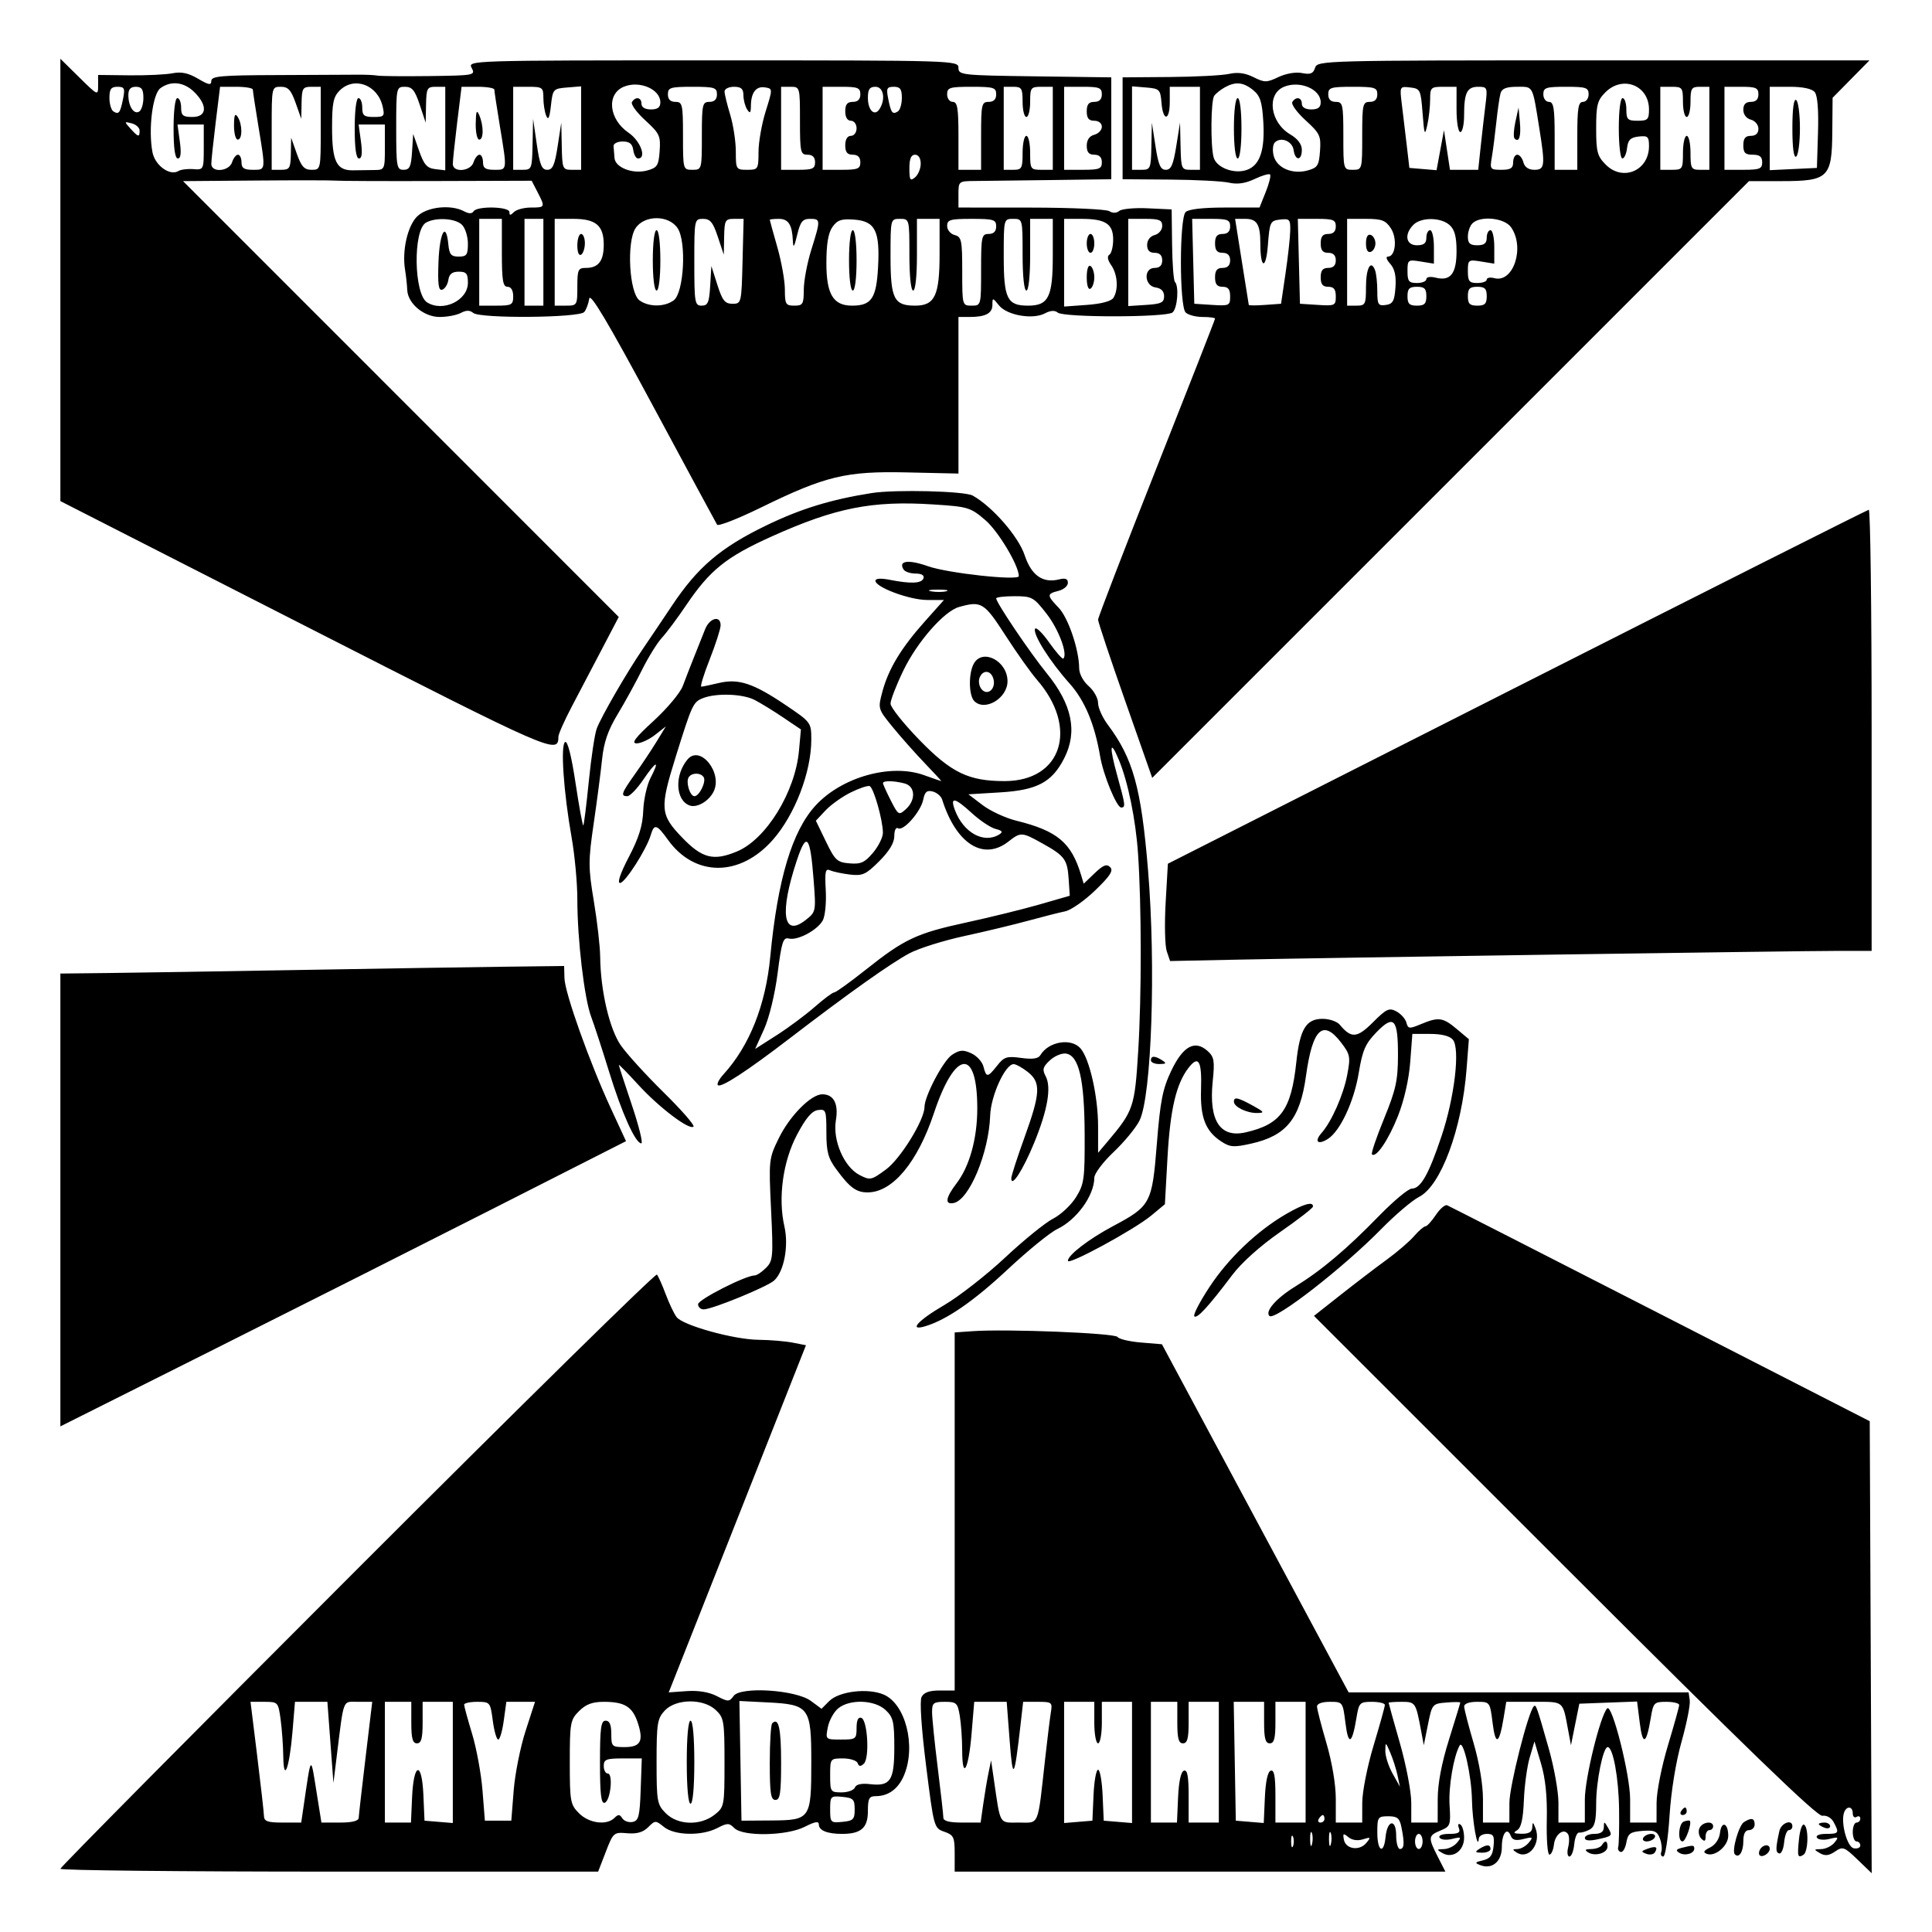<svg xmlns="http://www.w3.org/2000/svg" width="512" height="512" viewBox="0 0 512 512" version="1.1">
	<path d="M 16 74.186 L 16 132.797 81.126 166.003 C 146.844 199.511, 147.928 199.985, 147.985 195.225 C 147.993 194.524, 149.593 190.924, 151.540 187.225 C 153.486 183.526, 157.081 176.675, 159.527 172 L 163.974 163.500 106.240 105.750 L 48.506 48 68.003 47.842 C 78.726 47.756, 88.175 47.767, 89 47.868 C 89.825 47.969, 101.839 48.017, 115.698 47.975 L 140.896 47.898 142.448 50.900 C 144.527 54.920, 144.493 55, 140.700 55 C 138.885 55, 136.860 55.540, 136.200 56.200 C 135.267 57.133, 135 57.133, 135 56.200 C 135 54.723, 126.400 54.544, 125.498 56.003 C 125.084 56.673, 124.257 56.673, 123.005 56.003 C 119.459 54.105, 113.105 54.804, 110.535 57.374 C 107.986 59.924, 106.518 66.426, 107.346 71.500 C 107.615 73.150, 107.873 75.533, 107.918 76.795 C 108.048 80.425, 112.316 84, 116.520 84 C 118.506 84, 121.031 83.519, 122.130 82.931 C 123.549 82.171, 124.502 82.172, 125.419 82.932 C 127.261 84.462, 153.560 84.240, 154.836 82.684 C 155.371 82.033, 155.964 80.442, 156.154 79.149 C 156.404 77.449, 161.061 85.282, 173 107.486 C 182.075 124.364, 189.741 138.566, 190.034 139.047 C 190.328 139.527, 195.503 137.508, 201.534 134.559 C 218.792 126.121, 224.145 124.830, 240.365 125.194 L 254.003 125.500 254.002 104.750 L 254 84 256.918 84 C 261.191 84, 263 83.043, 263 80.782 C 263 78.842, 263.055 78.847, 264.760 80.952 C 266.885 83.577, 273.725 84.753, 276.920 83.043 C 278.379 82.262, 279.530 82.193, 280.314 82.841 C 281.931 84.177, 309.123 84.143, 310.737 82.803 C 312.038 81.724, 312.495 75.828, 311.365 74.698 C 311.016 74.349, 310.678 69.887, 310.615 64.782 L 310.500 55.500 304.163 55.200 C 300.677 55.035, 297.287 55.347, 296.629 55.893 C 295.882 56.513, 294.882 56.537, 293.966 55.958 C 293.160 55.448, 283.837 55.024, 273.250 55.015 L 254 55 254 51.500 C 254 48.054, 254.066 47.999, 258.250 47.965 C 260.587 47.946, 269.700 47.834, 278.500 47.715 L 294.500 47.500 294.500 34 L 294.500 20.500 274.250 20.229 C 254.828 19.970, 254 19.878, 254 17.979 C 254 16.027, 253.107 16, 188.965 16 C 124.240 16, 123.935 16.010, 125 18 C 126.041 19.946, 125.738 20.004, 113.785 20.158 C 107.028 20.244, 100.825 20.187, 100 20.031 C 99.175 19.874, 96.700 19.769, 94.500 19.797 C 92.300 19.826, 82.737 19.871, 73.250 19.898 C 58.646 19.941, 56 20.177, 56 21.440 C 56 22.653, 55.339 22.543, 52.480 20.856 C 49.932 19.352, 48.068 18.955, 45.730 19.418 C 43.954 19.769, 38.788 20.013, 34.250 19.960 L 26 19.864 26 22.644 C 26 25.399, 25.954 25.379, 21 20.500 L 16 15.575 16 74.186 M 348.511 17.964 C 348.022 19.507, 347.283 19.807, 345.060 19.362 C 343.400 19.030, 340.819 19.467, 338.812 20.419 C 335.673 21.909, 335.128 21.911, 332.187 20.443 C 329.986 19.345, 327.968 19.075, 325.741 19.580 C 323.959 19.985, 316.875 20.357, 310 20.408 L 297.500 20.500 297.500 34 L 297.500 47.500 310 47.592 C 316.875 47.643, 323.941 48.012, 325.703 48.411 C 327.916 48.914, 330.014 48.613, 332.489 47.438 C 334.459 46.503, 336.299 45.966, 336.578 46.244 C 336.856 46.523, 336.341 48.607, 335.433 50.875 L 333.783 55 324.591 55 C 318.776 55, 314.959 55.441, 314.200 56.200 C 312.541 57.859, 312.541 81.141, 314.200 82.800 C 314.860 83.460, 316.885 84, 318.700 84 C 320.515 84, 322 84.195, 322 84.433 C 322 84.671, 315.025 102.476, 306.500 124 C 297.975 145.524, 291 163.623, 291 164.221 C 291 164.818, 294.229 174.495, 298.176 185.725 L 305.351 206.144 384.428 127.072 L 463.505 48 472.142 48 C 484.517 48, 485.475 47.076, 485.578 35.048 L 485.656 25.918 490.540 20.959 L 495.425 16 422.280 16 C 350.462 16, 349.123 16.036, 348.511 17.964 M 42.515 23.366 C 40.437 24.885, 39.266 34.271, 40.399 40.313 C 41.061 43.840, 45.028 46.719, 47.296 45.317 C 47.927 44.927, 49.693 44.704, 51.221 44.820 C 53.975 45.030, 54 44.978, 54 39.016 L 54 33 50.519 33 L 47.038 33 47.655 37.500 C 48.074 40.554, 47.907 42, 47.136 42 C 46.383 42, 46 39.305, 46 34 C 46 29.333, 46.417 26, 47 26 C 47.550 26, 48 27.125, 48 28.500 C 48 30.611, 48.467 31, 51 31 C 54.831 31, 55.082 27.991, 51.545 24.455 C 48.811 21.720, 45.338 21.301, 42.515 23.366 M 90 24 C 88.341 25.659, 88 27.333, 88 33.809 C 88 42.791, 89.187 45.212, 93.555 45.136 C 95.175 45.107, 97.737 45.072, 99.250 45.058 C 101.942 45.032, 102 44.906, 102 39.016 L 102 33 98.519 33 L 95.038 33 95.655 37.500 C 96.074 40.554, 95.907 42, 95.136 42 C 94.383 42, 94 39.305, 94 34 C 94 29.333, 94.417 26, 95 26 C 95.550 26, 96 27.125, 96 28.500 C 96 30.615, 96.465 31, 99.019 31 C 101.797 31, 101.988 30.781, 101.414 28.250 C 100.101 22.469, 93.856 20.144, 90 24 M 165.338 22.977 C 160.645 24.916, 161.328 31.605, 166.585 35.184 C 169.762 37.347, 171.458 42, 169.070 42 C 168.558 42, 167.995 40.987, 167.820 39.750 C 167.585 38.102, 166.831 37.500, 165 37.500 C 163.613 37.500, 162.545 38.057, 162.600 38.750 C 162.655 39.438, 162.767 40.845, 162.850 41.879 C 163.053 44.426, 167.720 46.208, 171.500 45.182 C 174.174 44.455, 174.534 43.895, 174.816 40.015 C 175.106 36.018, 174.794 35.355, 170.982 31.871 C 168.700 29.785, 167.122 27.611, 167.476 27.039 C 168.430 25.495, 170 25.782, 170 27.500 C 170 28.433, 170.944 29, 172.500 29 C 174.279 29, 175 28.459, 175 27.122 C 175 23.639, 169.473 21.268, 165.338 22.977 M 324.500 23.195 C 323.400 23.819, 322.169 24.818, 321.765 25.415 C 320.890 26.708, 320.779 38.575, 321.614 41.687 C 322.364 44.483, 327.188 46.259, 330.555 44.979 C 333.938 43.693, 335.247 39.707, 334.781 32.116 C 334.462 26.937, 333.953 25.381, 332.083 23.866 C 329.462 21.744, 327.383 21.560, 324.500 23.195 M 340.280 22.999 C 335.581 24.935, 336.570 32.452, 341.940 35.624 C 343.933 36.801, 345 38.228, 345 39.716 C 345 42.661, 343.239 42.697, 342.820 39.760 C 342.481 37.388, 339.434 36.166, 337.838 37.762 C 337.316 38.284, 337.178 39.862, 337.532 41.270 C 338.340 44.493, 342.445 46.283, 346.500 45.182 C 349.174 44.455, 349.534 43.895, 349.816 40.015 C 350.106 36.018, 349.794 35.355, 345.982 31.871 C 343.700 29.785, 342.122 27.611, 342.476 27.039 C 343.430 25.495, 345 25.782, 345 27.500 C 345 28.433, 345.944 29, 347.500 29 C 349.279 29, 350 28.459, 350 27.122 C 350 23.617, 344.471 21.271, 340.280 22.999 M 425.455 24.455 C 423.310 26.599, 423 27.805, 423 34 C 423 40.279, 423.294 41.385, 425.566 43.657 C 430.090 48.181, 437 45.211, 437 38.742 C 437 36.196, 436.686 35.903, 434.250 36.184 C 432.090 36.432, 431.432 37.090, 431.184 39.250 C 431.010 40.763, 430.447 42, 429.934 42 C 429.420 42, 429 38.400, 429 34 C 429 29.333, 429.417 26, 430 26 C 430.550 26, 431 27.350, 431 29 C 431 31.667, 431.333 32, 434 32 C 436.667 32, 437 31.667, 437 29 C 437 22.614, 430.036 19.873, 425.455 24.455 M 29 25.941 C 29 27.559, 29.480 29.179, 30.067 29.541 C 31.491 30.421, 31.864 29.928, 32.615 26.177 C 33.169 23.405, 32.979 23, 31.125 23 C 29.440 23, 29 23.609, 29 25.941 M 34.015 25.250 C 34.036 28.225, 35.500 30.427, 36.888 29.569 C 37.500 29.191, 38 27.559, 38 25.941 C 38 23.667, 37.547 23, 36 23 C 34.588 23, 34.005 23.662, 34.015 25.250 M 57.160 32.442 C 56.522 37.634, 56 42.584, 56 43.442 C 56 45.829, 60.722 45.450, 61.500 43 C 61.849 41.900, 62.554 41, 63.067 41 C 63.580 41, 64 41.900, 64 43 C 64 44.556, 64.667 45, 67 45 C 70.479 45, 70.433 45.350, 68.486 33.500 C 67.673 28.550, 67.006 24.163, 67.004 23.750 C 67.002 23.337, 65.047 23, 62.660 23 L 58.321 23 57.160 32.442 M 72 34 L 72 45 74.500 45 C 76.762 45, 77.008 44.596, 77.079 40.750 L 77.158 36.500 78.662 40.750 C 79.870 44.163, 80.643 45, 82.583 45 C 84.992 45, 85 44.966, 85 34 L 85 23 82.500 23 C 80.238 23, 79.992 23.404, 79.921 27.250 L 79.842 31.500 78.338 27.250 C 77.130 23.837, 76.357 23, 74.417 23 C 72.008 23, 72 23.034, 72 34 M 105 34 C 105 44.230, 105.136 45, 106.945 45 C 108.556 45, 108.943 44.184, 109.195 40.250 L 109.500 35.500 111.077 40 C 112.353 43.641, 113.165 44.560, 115.327 44.816 L 118 45.133 118 34.066 L 118 23 115.500 23 C 113.198 23, 112.992 23.375, 112.904 27.750 L 112.809 32.500 111.229 27.750 C 109.948 23.899, 109.209 23, 107.324 23 C 105.033 23, 105 23.155, 105 34 M 121.160 32.442 C 120.522 37.634, 120 42.584, 120 43.442 C 120 45.829, 124.722 45.450, 125.500 43 C 125.849 41.900, 126.554 41, 127.067 41 C 127.580 41, 128 41.900, 128 43 C 128 44.556, 128.667 45, 131 45 C 134.479 45, 134.433 45.350, 132.486 33.500 C 131.673 28.550, 131.006 24.163, 131.004 23.750 C 131.002 23.337, 129.047 23, 126.660 23 L 122.321 23 121.160 32.442 M 136 34 L 136 45 138.500 45 C 140.906 45, 141.005 44.747, 141.136 38.250 L 141.272 31.500 142.253 38.250 C 143.047 43.713, 143.576 45, 145.030 45 C 146.463 45, 147.019 43.740, 147.785 38.750 L 148.745 32.500 148.873 38.750 C 148.994 44.716, 149.114 45, 151.500 45 L 154 45 154 33.940 L 154 22.879 150.250 23.190 C 146.605 23.491, 146.486 23.626, 146 28 C 145.638 31.261, 145.293 31.995, 144.750 30.668 C 144.338 29.661, 144 27.523, 144 25.918 C 144 23.180, 143.753 23, 140 23 L 136 23 136 34 M 177 25 C 177 26.333, 177.667 27, 179 27 C 180.852 27, 181 27.667, 181 36 C 181 44.933, 181.019 45, 183.500 45 C 185.981 45, 186 44.933, 186 36 C 186 27.667, 186.148 27, 188 27 C 189.333 27, 190 26.333, 190 25 C 190 23.205, 189.333 23, 183.500 23 C 177.667 23, 177 23.205, 177 25 M 192.011 24.250 C 192.017 24.938, 192.692 27.709, 193.511 30.409 C 194.330 33.109, 195 37.496, 195 40.159 C 195 44.871, 195.080 45, 198 45 C 200.910 45, 201 44.858, 201.015 40.250 C 201.023 37.638, 201.877 32.800, 202.912 29.500 C 204.788 23.521, 204.787 23.499, 202.760 23.163 C 200.382 22.768, 199.043 24.491, 199 28 C 198.976 29.983, 198.769 30.190, 198 29 C 197.467 28.175, 197.024 26.488, 197.015 25.250 C 197.004 23.521, 196.421 23, 194.500 23 C 193.125 23, 192.005 23.563, 192.011 24.250 M 207 34 L 207 45 211.500 45 C 215.333 45, 216 44.704, 216 43 C 216 41.667, 215.333 41, 214 41 C 212.148 41, 212 40.333, 212 32 C 212 23.067, 211.981 23, 209.500 23 L 207 23 207 34 M 218 34 L 218 45 223 45 C 227.333 45, 228 44.733, 228 43 C 228 41.667, 227.333 41, 226 41 C 224.533 41, 224 40.333, 224 38.500 C 224 36.944, 224.567 36, 225.500 36 C 226.333 36, 227 35.111, 227 34 C 227 32.889, 226.333 32, 225.500 32 C 224.567 32, 224 31.056, 224 29.500 C 224 27.667, 224.533 27, 226 27 C 227.333 27, 228 26.333, 228 25 C 228 23.267, 227.333 23, 223 23 L 218 23 218 34 M 230 25.941 C 230 29.266, 231.781 30.955, 233.096 28.878 C 234.753 26.263, 234.145 23, 232 23 C 230.453 23, 230 23.667, 230 25.941 M 235.385 26.177 C 236.136 29.928, 236.509 30.421, 237.933 29.541 C 238.520 29.179, 239 27.559, 239 25.941 C 239 23.609, 238.560 23, 236.875 23 C 235.021 23, 234.831 23.405, 235.385 26.177 M 251 25 C 251 26.111, 251.667 27, 252.500 27 C 253.722 27, 254 28.667, 254 36 L 254 45 257 45 L 260 45 260 36 C 260 27.667, 260.148 27, 262 27 C 263.333 27, 264 26.333, 264 25 C 264 23.205, 263.333 23, 257.500 23 C 251.667 23, 251 23.205, 251 25 M 266 34 L 266 45 268.500 45 C 270.796 45, 271 44.633, 271 40.500 C 271 38.025, 271.450 36, 272 36 C 272.550 36, 273 38.025, 273 40.500 C 273 44.833, 273.111 45, 276 45 L 279 45 279 34 L 279 23 276 23 C 273.167 23, 273 23.222, 273 27 C 273 29.200, 272.550 31, 272 31 C 271.450 31, 271 29.200, 271 27 C 271 23.400, 270.750 23, 268.500 23 L 266 23 266 34 M 282 34 L 282 45 287 45 C 291.333 45, 292 44.733, 292 43 C 292 41.667, 291.333 41, 290 41 C 288.559 41, 288 40.333, 288 38.617 C 288 37.074, 288.706 36.049, 290 35.710 C 291.100 35.423, 292 34.470, 292 33.594 C 292 32.667, 291.163 32, 290 32 C 288.533 32, 288 31.333, 288 29.500 C 288 27.667, 288.533 27, 290 27 C 291.333 27, 292 26.333, 292 25 C 292 23.267, 291.333 23, 287 23 L 282 23 282 34 M 300 33.940 L 300 45 302.500 45 C 304.886 45, 305.006 44.716, 305.127 38.750 L 305.255 32.500 306.215 38.750 C 306.976 43.706, 307.542 45, 308.948 45 C 310.349 45, 310.930 43.691, 311.721 38.750 L 312.722 32.500 312.861 38.750 C 312.994 44.713, 313.115 45, 315.500 45 L 318 45 318 34 L 318 23 314 23 L 310 23 310 27 C 310 32.061, 308.225 32.264, 307.810 27.250 C 307.517 23.704, 307.296 23.483, 303.750 23.190 L 300 22.879 300 33.940 M 352 25 C 352 26.333, 352.667 27, 354 27 C 355.852 27, 356 27.667, 356 36 C 356 44.933, 356.019 45, 358.500 45 C 360.981 45, 361 44.933, 361 36 C 361 27.667, 361.148 27, 363 27 C 364.333 27, 365 26.333, 365 25 C 365 23.205, 364.333 23, 358.500 23 C 352.667 23, 352 23.205, 352 25 M 371.506 27.679 C 371.833 30.331, 372.415 35.200, 372.800 38.500 L 373.500 44.500 377.101 44.801 L 380.702 45.103 381.684 39.801 L 382.667 34.500 383.462 39.750 L 384.258 45 388 45 L 391.742 45 392.409 38.750 C 392.776 35.313, 393.343 30.363, 393.667 27.750 C 394.235 23.183, 394.161 23, 391.736 23 C 388.773 23, 388 24.569, 388 30.582 C 388 33.012, 387.550 35, 387 35 C 386.444 35, 386 32.333, 386 29 L 386 23 382.500 23 C 379.191 23, 379 23.185, 379 26.375 C 379 28.231, 378.663 31.269, 378.250 33.125 C 377.583 36.125, 377.444 35.778, 377 30 C 376.521 23.768, 376.385 23.487, 373.706 23.179 C 370.921 22.860, 370.914 22.873, 371.506 27.679 M 397.649 24.750 C 397.382 25.712, 396.878 29.200, 396.529 32.500 C 396.180 35.800, 395.643 39.962, 395.336 41.750 C 394.805 44.840, 394.931 45, 397.889 45 C 400.333 45, 401 44.571, 401 43 C 401 41.900, 401.492 41, 402.094 41 C 402.695 41, 403.423 41.900, 403.710 43 C 404.049 44.294, 405.074 45, 406.617 45 C 409.397 45, 409.525 43.950, 407.948 34.082 C 406.081 22.397, 406.402 23, 402.048 23 C 399.173 23, 398.006 23.464, 397.649 24.750 M 409 25 C 409 26.111, 409.667 27, 410.500 27 C 411.722 27, 412 28.667, 412 36 L 412 45 415 45 L 418 45 418 36 C 418 28.667, 418.278 27, 419.500 27 C 420.333 27, 421 26.111, 421 25 C 421 23.222, 420.333 23, 415 23 C 409.667 23, 409 23.222, 409 25 M 440 34 L 440 45 443 45 C 445.889 45, 446 44.833, 446 40.500 C 446 38.025, 446.450 36, 447 36 C 447.550 36, 448 38.025, 448 40.500 C 448 44.633, 448.204 45, 450.500 45 L 453 45 453 34 L 453 23 450.500 23 C 448.250 23, 448 23.400, 448 27 C 448 29.200, 447.550 31, 447 31 C 446.450 31, 446 29.200, 446 27 C 446 23.222, 445.833 23, 443 23 L 440 23 440 34 M 457 34 L 457 45 462 45 C 466.333 45, 467 44.733, 467 43 C 467 41.533, 466.333 41, 464.500 41 C 462.500 41, 462 40.500, 462 38.500 C 462 36.667, 462.533 36, 464 36 C 465.292 36, 466 35.333, 466 34.117 C 466 33.074, 465.107 32, 464 31.710 C 462.803 31.397, 462 30.346, 462 29.094 C 462 27.667, 462.637 27, 464 27 C 465.333 27, 466 26.333, 466 25 C 466 23.296, 465.333 23, 461.500 23 L 457 23 457 34 M 469 34.048 L 469 45.095 475.250 44.798 L 481.500 44.500 481.789 35.149 C 481.975 29.114, 481.666 25.302, 480.916 24.399 C 480.185 23.518, 477.766 23, 474.378 23 L 469 23 469 34.048 M 327 34 C 327 38.667, 327.417 42, 328 42 C 328.583 42, 329 38.667, 329 34 C 329 29.333, 328.583 26, 328 26 C 327.417 26, 327 29.333, 327 34 M 475 34 C 475 39.157, 475.365 41.893, 476 41.500 C 476.550 41.160, 477 37.785, 477 34 C 477 30.215, 476.550 26.840, 476 26.500 C 475.365 26.107, 475 28.843, 475 34 M 126.070 32.750 C 126.032 35.087, 126.450 37, 127 37 C 128.198 37, 128.198 33.289, 127 30.500 C 126.334 28.951, 126.125 29.458, 126.070 32.750 M 401.596 32.297 C 401.136 34.385, 401.039 36.372, 401.380 36.713 C 402.572 37.905, 403.130 36.170, 402.783 32.350 L 402.433 28.500 401.596 32.297 M 62.015 33.250 C 62.007 35.313, 62.450 37, 63 37 C 64.274 37, 64.274 32.971, 63 31 C 62.279 29.884, 62.027 30.461, 62.015 33.250 M 34.563 34.070 C 36.641 36.366, 37 36.447, 37 34.617 C 37 33.856, 36.059 32.987, 34.908 32.686 C 32.900 32.161, 32.887 32.217, 34.563 34.070 M 241 44.622 C 241 47.729, 241.214 48.068, 242.500 47 C 243.325 46.315, 244 44.685, 244 43.378 C 244 41.931, 243.413 41, 242.500 41 C 241.443 41, 241 42.069, 241 44.622 M 112.867 59.015 C 109.425 61.025, 109.672 77.908, 113.176 80.130 C 117.381 82.796, 124 79.624, 124 74.943 C 124 72.493, 123.593 72, 121.570 72 C 119.840 72, 119.047 72.626, 118.820 74.172 C 118.644 75.366, 117.918 76.535, 117.206 76.770 C 116.205 77.099, 115.979 75.418, 116.206 69.348 C 116.499 61.534, 118.212 58.513, 118.813 64.750 C 119.073 67.442, 119.545 68, 121.563 68 C 123.672 68, 124 67.538, 124 64.571 C 124 62.686, 123.293 60.436, 122.429 59.571 C 120.693 57.836, 115.412 57.528, 112.867 59.015 M 127 69.500 L 127 81 131.500 81 C 135.633 81, 136 80.796, 136 78.500 C 136 76.944, 135.433 76, 134.500 76 C 133.278 76, 133 74.333, 133 67 L 133 58 130 58 L 127 58 127 69.500 M 139 69.500 L 139 81 141.500 81 L 144 81 144 69.500 L 144 58 141.500 58 L 139 58 139 69.500 M 147 69.500 L 147 81 150 81 C 152.933 81, 153 80.889, 153 76 C 153 71.449, 153.207 71, 155.300 71 C 158.583 71, 160 69.152, 160 64.871 C 160 59.758, 157.935 58, 151.929 58 L 147 58 147 69.500 M 168.413 60.492 C 166.016 64.151, 166.758 77.618, 169.466 79.598 C 171.920 81.393, 176.080 81.393, 178.534 79.598 C 181.242 77.618, 181.984 64.151, 179.587 60.492 C 177.252 56.928, 170.748 56.928, 168.413 60.492 M 184 69.500 C 184 80.230, 184.130 81, 185.948 81 C 187.591 81, 187.944 80.180, 188.206 75.750 L 188.516 70.500 190.113 75.500 C 191.443 79.664, 192.110 80.500, 194.105 80.500 C 196.473 80.500, 196.503 80.373, 196.783 69.250 L 197.066 58 194.533 58 C 192.191 58, 191.993 58.359, 191.904 62.750 L 191.809 67.500 190.229 62.750 C 188.948 58.899, 188.209 58, 186.324 58 C 184.027 58, 184 58.132, 184 69.500 M 204 58.253 C 204 58.392, 204.900 61.654, 206 65.500 C 207.100 69.346, 208 74.408, 208 76.747 C 208 80.617, 208.225 81, 210.500 81 C 212.772 81, 213.001 80.613, 213.013 76.750 C 213.020 74.412, 213.920 69.647, 215.013 66.161 C 217.509 58.200, 217.499 58, 214.642 58 C 212.695 58, 212.106 58.741, 211.262 62.250 C 210.473 65.533, 210.213 65.893, 210.120 63.832 C 209.927 59.537, 208.945 58, 206.393 58 C 205.077 58, 204 58.114, 204 58.253 M 220.594 60.170 C 219.490 61.746, 219 64.682, 219 69.723 C 219 77.989, 220.818 81, 225.809 81 C 230.932 81, 232.238 79.086, 232.689 70.911 C 233.228 61.160, 231.950 58.610, 226.320 58.197 C 222.956 57.950, 221.891 58.317, 220.594 60.170 M 236 67.929 C 236 79.193, 236.900 81, 242.515 81 C 247.743 81, 249 78.341, 249 67.277 L 249 58 246 58 L 243 58 243 67.500 C 243 73.167, 242.596 77, 242 77 C 241.404 77, 241 73.167, 241 67.500 C 241 58.033, 240.991 58, 238.500 58 C 236.001 58, 236 58.005, 236 67.929 M 251 59.883 C 251 60.926, 251.893 62, 253 62.290 C 254.815 62.764, 255 63.654, 255 71.906 C 255 80.940, 255.017 81, 257.500 81 C 259.991 81, 260 80.967, 260 71.500 C 260 62.667, 260.140 62, 262 62 C 263.333 62, 264 61.333, 264 60 C 264 58.205, 263.333 58, 257.500 58 C 251.801 58, 251 58.232, 251 59.883 M 266 67.929 C 266 79.153, 266.907 81, 272.416 81 C 277.889 81, 279 78.751, 279 67.671 L 279 58 276 58 L 273 58 273 67.500 C 273 73.167, 272.596 77, 272 77 C 271.404 77, 271 73.167, 271 67.500 C 271 58.033, 270.991 58, 268.500 58 C 266.001 58, 266 58.005, 266 67.929 M 282 69.620 L 282 81.240 288.079 80.801 C 291.861 80.527, 294.501 79.820, 295.064 78.930 C 296.444 76.751, 296.174 72.693, 294.489 70.288 C 293.533 68.923, 293.350 67.902, 293.989 67.507 C 294.545 67.163, 295 65.349, 295 63.476 C 295 59.324, 292.961 58, 286.566 58 L 282 58 282 69.620 M 299 69.555 L 299 81.110 303.750 80.805 C 307.732 80.549, 308.500 80.177, 308.500 78.500 C 308.500 77.187, 307.727 76.390, 306.250 76.180 C 303.219 75.750, 302.990 71, 306 71 C 307.333 71, 308 70.333, 308 69 C 308 67.667, 307.333 67, 306 67 C 304.637 67, 304 66.333, 304 64.906 C 304 63.654, 304.803 62.603, 306 62.290 C 307.107 62, 308 60.926, 308 59.883 C 308 58.318, 307.240 58, 303.500 58 L 299 58 299 69.555 M 316.217 69.250 L 316.500 80.500 321.250 80.805 C 325.757 81.094, 326 80.979, 326 78.555 C 326 76.667, 325.478 76, 324 76 C 322.533 76, 322 75.333, 322 73.500 C 322 71.667, 322.533 71, 324 71 C 325.333 71, 326 70.333, 326 69 C 326 67.667, 325.333 67, 324 67 C 322.533 67, 322 66.333, 322 64.500 C 322 62.667, 322.533 62, 324 62 C 325.333 62, 326 61.333, 326 60 C 326 58.265, 325.333 58, 320.967 58 L 315.934 58 316.217 69.250 M 329.098 69.250 C 330.080 75.438, 330.909 80.638, 330.941 80.807 C 330.974 80.977, 332.911 80.977, 335.247 80.807 L 339.493 80.500 340.671 72.500 C 341.319 68.100, 341.884 63.008, 341.925 61.184 C 341.994 58.141, 341.773 57.893, 339.250 58.184 C 336.625 58.486, 336.477 58.795, 336 65 C 335.490 71.627, 334 71.255, 334 64.500 C 334 59.484, 333.098 58, 330.050 58 L 327.314 58 329.098 69.250 M 344.217 69.250 L 344.500 80.500 349.250 80.805 C 353.757 81.094, 354 80.979, 354 78.555 C 354 76.667, 353.478 76, 352 76 C 350.533 76, 350 75.333, 350 73.500 C 350 71.667, 350.533 71, 352 71 C 353.333 71, 354 70.333, 354 69 C 354 67.667, 353.333 67, 352 67 C 350.533 67, 350 66.333, 350 64.500 C 350 62.667, 350.533 62, 352 62 C 353.333 62, 354 61.333, 354 60 C 354 58.265, 353.333 58, 348.967 58 L 343.934 58 344.217 69.250 M 357 69.500 L 357 81 359.500 81 C 361.829 81, 362 80.663, 362 76.059 C 362 71.071, 363.280 68.681, 364.395 71.588 C 364.728 72.454, 365 74.958, 365 77.151 C 365 80.715, 365.239 81.105, 367.250 80.820 C 369.130 80.552, 369.551 79.785, 369.812 76.148 C 370.031 73.098, 369.611 71.228, 368.408 69.898 C 367.434 68.822, 367.182 68, 367.826 68 C 369.843 68, 370.334 63.158, 368.587 60.493 C 367.208 58.388, 366.178 58, 361.977 58 L 357 58 357 69.500 M 374.571 59.571 C 372.063 62.080, 372.562 65, 375.500 65 C 377.333 65, 378 64.467, 378 63 C 378 61.900, 378.450 61, 379 61 C 379.550 61, 380 62.997, 380 65.437 L 380 69.874 376.500 69.306 C 373.124 68.758, 373 68.850, 373 71.869 C 373 74.542, 373.366 75, 375.500 75 C 376.875 75, 378 74.541, 378 73.981 C 378 73.392, 379.060 73.228, 380.513 73.593 C 384.401 74.568, 386 72.511, 386 66.533 C 386 62.743, 385.498 60.856, 384.171 59.655 C 381.858 57.561, 376.627 57.516, 374.571 59.571 M 390.200 59.200 C 389.540 59.860, 389 61.435, 389 62.700 C 389 64.487, 389.558 65, 391.500 65 C 393.333 65, 394 64.467, 394 63 C 394 61.900, 394.450 61, 395 61 C 395.550 61, 396 62.997, 396 65.437 L 396 69.874 392.500 69.306 C 389.124 68.758, 389 68.850, 389 71.869 C 389 74.542, 389.366 75, 391.500 75 C 392.875 75, 394 74.592, 394 74.094 C 394 73.595, 394.915 73.426, 396.033 73.719 C 401.080 75.039, 404.179 65.555, 400.443 60.223 C 398.694 57.725, 392.312 57.088, 390.200 59.200 M 173 69 C 173 73.667, 173.417 77, 174 77 C 174.583 77, 175 73.667, 175 69 C 175 64.333, 174.583 61, 174 61 C 173.417 61, 173 64.333, 173 69 M 225 69 C 225 73.667, 225.417 77, 226 77 C 226.583 77, 227 73.667, 227 69 C 227 64.333, 226.583 61, 226 61 C 225.417 61, 225 64.333, 225 69 M 153 65.059 C 153 66.844, 153.417 67.861, 154 67.500 C 154.550 67.160, 155 65.784, 155 64.441 C 155 63.098, 154.550 62, 154 62 C 153.450 62, 153 63.377, 153 65.059 M 288 64.500 C 288 65.875, 288.450 67, 289 67 C 289.550 67, 290 65.875, 290 64.500 C 290 63.125, 289.550 62, 289 62 C 288.450 62, 288 63.125, 288 64.500 M 362 64.500 C 362 66.189, 362.458 67.014, 363.250 66.750 C 363.938 66.521, 364.500 65.508, 364.500 64.500 C 364.500 63.492, 363.938 62.479, 363.250 62.250 C 362.458 61.986, 362 62.811, 362 64.500 M 288 73.500 C 288 75.657, 288.404 76.869, 289 76.500 C 289.550 76.160, 290 74.810, 290 73.500 C 290 72.190, 289.550 70.840, 289 70.500 C 288.404 70.131, 288 71.343, 288 73.500 M 373 78.500 C 373 80.500, 373.500 81, 375.500 81 C 377.500 81, 378 80.500, 378 78.500 C 378 76.500, 377.500 76, 375.500 76 C 373.500 76, 373 76.500, 373 78.500 M 389 78.500 C 389 80.500, 389.500 81, 391.500 81 C 393.500 81, 394 80.500, 394 78.500 C 394 76.500, 393.500 76, 391.500 76 C 389.500 76, 389 76.500, 389 78.500 M 231 130.666 C 220.201 132.367, 212.147 134.844, 203.017 139.271 C 190.947 145.125, 184.901 150.272, 178.081 160.500 C 175.514 164.350, 172.030 169.525, 170.338 172 C 166.149 178.130, 159.323 189.929, 158.143 193.082 C 157.612 194.502, 156.665 200.787, 156.039 207.048 C 155.413 213.309, 154.759 218.574, 154.585 218.748 C 154.412 218.922, 153.485 213.878, 152.527 207.539 C 151.428 200.266, 150.406 196.249, 149.756 196.651 C 148.500 197.427, 149.356 209.924, 151.493 222 C 152.320 226.675, 152.998 234.005, 152.999 238.289 C 153.001 248.952, 154.841 264.583, 156.669 269.465 C 157.500 271.684, 159.634 278.225, 161.410 284 C 164.783 294.966, 168.396 303, 169.954 303 C 170.457 303, 169.322 298.412, 167.434 292.804 C 165.545 287.195, 164 282.434, 164 282.223 C 164 282.012, 166.318 284.376, 169.152 287.476 C 174.655 293.497, 182.725 299.608, 183.781 298.553 C 184.133 298.201, 180.578 294.130, 175.881 289.507 C 171.184 284.883, 166.070 279.266, 164.517 277.024 C 161.507 272.681, 159.148 262.544, 159.053 253.544 C 159.024 250.818, 158.269 244.198, 157.375 238.832 C 155.885 229.891, 155.881 228.178, 157.329 218.289 C 158.198 212.355, 159.196 204.703, 159.548 201.285 C 160.019 196.710, 161.110 193.543, 163.681 189.285 C 165.603 186.103, 168.515 180.800, 170.152 177.500 C 171.790 174.200, 174.163 170.375, 175.425 169 C 176.687 167.625, 179.539 163.800, 181.762 160.500 C 188.113 151.075, 192.411 147.611, 204.519 142.161 C 221.391 134.567, 231.091 132.641, 247.245 133.676 C 256.572 134.273, 257.169 134.452, 261.139 137.851 C 264.559 140.778, 270 149.882, 270 152.676 C 270 153.957, 251.165 151.909, 245.943 150.060 C 240.744 148.221, 238.004 148.580, 239.446 150.913 C 239.816 151.511, 241.254 152, 242.642 152 C 244.225 152, 245.006 152.466, 244.736 153.250 C 244.257 154.638, 241.402 154.764, 235.750 153.649 C 233.426 153.191, 232 153.289, 232 153.908 C 232 155.635, 241.058 159, 245.707 159 L 250.160 159 245.031 164.750 C 238.793 171.744, 235.451 177.285, 233.842 183.300 C 232.636 187.812, 232.653 187.870, 236.564 192.665 C 238.729 195.318, 242.555 199.629, 245.066 202.245 C 247.578 204.860, 249.547 207, 249.442 207 C 249.337 207, 247.282 206.290, 244.876 205.422 C 236.127 202.268, 223.108 205.904, 216.158 213.444 C 209.924 220.207, 206.077 233.028, 204.133 253.512 C 202.912 266.389, 198.631 277.148, 191.706 284.746 C 190.580 285.981, 189.918 287.251, 190.235 287.568 C 191.044 288.377, 197.833 283.954, 209.393 275.088 C 224.785 263.282, 236.083 255.257, 241 252.638 C 243.475 251.320, 250 249.267, 255.500 248.076 C 261 246.885, 268.650 245.048, 272.500 243.994 C 276.350 242.940, 280.752 241.823, 282.281 241.512 C 283.811 241.201, 287.386 238.706, 290.227 235.969 C 294.216 232.123, 295.121 230.721, 294.202 229.802 C 293.284 228.884, 292.352 229.247, 290.104 231.401 L 287.194 234.188 286.486 231.844 C 283.895 223.270, 280.189 220.171, 269.324 217.491 C 266.477 216.789, 262.458 214.929, 260.392 213.357 L 256.636 210.500 265.080 209.988 C 274.872 209.393, 278.781 207.309, 282.023 200.956 C 285.615 193.914, 284.131 186.694, 277.392 178.420 C 272.966 172.986, 264 159.700, 264 158.575 C 264 158.259, 266.190 158, 268.866 158 C 273.469 158, 273.928 158.251, 277.347 162.640 C 280.549 166.750, 283.011 173.322, 281.802 174.531 C 281.561 174.772, 279.859 172.839, 278.020 170.235 C 276.181 167.631, 274.497 166.029, 274.279 166.677 C 273.757 168.223, 278.266 175.336, 283.425 181.104 C 287.477 185.634, 290.085 191.852, 291.561 200.500 C 292.402 205.430, 295.933 214, 297.123 214 C 298.336 214, 298.262 213.403, 296.069 205.493 C 293.928 197.773, 294.145 195.708, 296.502 201.352 C 298.916 207.129, 300.982 217.224, 301.591 226.221 C 302.527 240.052, 302.549 263.709, 301.638 278.500 C 300.720 293.419, 300.398 294.373, 293.541 302.500 L 291.010 305.500 291.005 298.460 C 290.999 290.507, 288.710 280.442, 286.300 277.779 C 283.786 275.001, 277.833 276.037, 275.714 279.622 C 275.159 280.560, 273.659 280.778, 270.626 280.362 C 266.820 279.841, 266.087 280.074, 264.268 282.386 C 261.748 285.590, 261.372 285.619, 260.632 282.671 C 260.311 281.391, 258.857 279.800, 257.401 279.137 C 255.216 278.141, 254.324 278.213, 252.285 279.549 C 249.965 281.069, 245 290.488, 245 293.369 C 245 296.771, 238.642 307.091, 234.809 309.909 C 230.902 312.783, 230.602 312.846, 227.776 311.384 C 223.687 309.270, 220.625 302.182, 221.517 296.898 C 222.259 292.507, 220.949 290, 217.912 290 C 214.940 290, 209.292 295.704, 206.388 301.639 C 203.748 307.036, 203.709 307.395, 204.341 320.577 C 204.943 333.137, 204.855 334.145, 202.993 336.007 C 201.897 337.103, 200.554 338, 200.009 338 C 197.591 338, 185 344.404, 185 345.634 C 185 346.385, 185.663 347, 186.474 347 C 188.712 347, 203.274 341.039, 205.147 339.356 C 207.772 336.998, 209.062 330.203, 207.873 325 C 206.146 317.444, 207.478 307.778, 211.220 300.702 C 213.552 296.293, 215.151 294.408, 216.750 294.180 C 218.877 293.878, 219 294.202, 219 300.086 C 219 305.249, 219.452 306.925, 221.649 309.906 C 225.226 314.758, 226.918 316.001, 229.941 315.996 C 236.527 315.987, 243.153 308.054, 247.514 294.957 C 253.117 278.134, 259.016 277.547, 258.989 293.815 C 258.976 301.757, 256.947 309.070, 253.502 313.587 C 250.583 317.414, 250.302 319.281, 252.715 318.816 C 256.843 318.021, 262.055 305.540, 262.407 295.605 C 262.594 290.354, 266.397 282.023, 268.615 282.008 C 269.228 282.003, 270.916 282.933, 272.365 284.073 C 275.895 286.849, 275.754 289.677, 271.500 301.430 C 269.575 306.748, 268 311.623, 268 312.264 C 268 314.864, 271.064 310.139, 274.008 303 C 277.626 294.226, 278.684 288.146, 277.106 285.198 C 276.170 283.448, 276.357 282.746, 278.221 281.009 C 279.453 279.861, 281.370 279.052, 282.480 279.211 C 285.916 279.703, 287.381 285.990, 287.444 300.500 C 287.496 312.461, 287.312 313.802, 285.149 317.281 C 283.856 319.361, 281.122 321.918, 279.072 322.963 C 277.023 324.009, 271.292 328.657, 266.337 333.292 C 261.382 337.927, 254.105 343.603, 250.164 345.904 C 243.190 349.977, 240.650 352.845, 245.250 351.454 C 250.907 349.743, 258.065 344.805, 267.016 336.437 C 272.358 331.443, 278.276 326.622, 280.167 325.725 C 285.326 323.277, 290 316.809, 290 312.118 C 290 311.028, 292.295 307.968, 295.100 305.318 C 297.906 302.668, 300.995 298.925, 301.965 297 C 305.186 290.608, 306.363 256.115, 304.235 230.500 C 302.427 208.737, 300.288 201.023, 293.578 192.056 C 292.160 190.161, 291 187.571, 291 186.299 C 291 185.027, 289.875 183.009, 288.500 181.813 C 287.057 180.558, 285.995 178.553, 285.988 177.070 C 285.965 172.168, 283.095 163.708, 280.554 161.056 C 277.389 157.753, 277.384 157.371, 280.500 156.589 C 281.875 156.244, 283 155.287, 283 154.462 C 283 153.398, 282.334 153.129, 280.711 153.536 C 276.357 154.629, 273.332 152.517, 271.545 147.134 C 269.897 142.174, 262.957 134.212, 257.772 131.332 C 255.620 130.138, 237.257 129.681, 231 130.666 M 402 182.041 L 309.500 228.895 308.909 239.198 C 308.584 244.864, 308.716 250.667, 309.203 252.094 L 310.087 254.687 327.293 254.329 C 352.359 253.807, 476.983 251.989, 487.250 251.995 L 496 252 496 193.500 C 496 161.325, 495.663 135.042, 495.250 135.093 C 494.837 135.144, 452.875 156.271, 402 182.041 M 246.762 156.707 C 248.006 156.946, 249.806 156.937, 250.762 156.687 C 251.718 156.437, 250.700 156.241, 248.500 156.252 C 246.300 156.263, 245.518 156.468, 246.762 156.707 M 254.142 160.861 C 250.215 161.964, 243.094 170.076, 239.444 177.605 C 237.550 181.513, 236 185.502, 236 186.470 C 236 187.438, 239.461 191.786, 243.691 196.133 C 252.116 204.791, 256.699 207, 266.231 207 C 281.415 207, 285.913 192.901, 274.799 180.144 C 273.191 178.298, 269.438 173.011, 266.460 168.394 C 260.815 159.643, 260.081 159.194, 254.142 160.861 M 186.867 166.750 C 186.268 168.262, 184.968 171.525, 183.977 174 C 182.987 176.475, 181.625 179.979, 180.952 181.786 C 180.278 183.594, 176.799 187.756, 173.219 191.036 C 168.329 195.517, 167.210 197, 168.721 197 C 169.826 197, 172.021 195.988, 173.598 194.750 L 176.465 192.500 174.022 196.500 C 172.679 198.700, 170.100 202.579, 168.290 205.119 C 164.672 210.199, 164.394 211.001, 166.250 210.998 C 166.938 210.997, 168.850 209.011, 170.500 206.584 C 173.957 201.500, 174.948 201.278, 172.405 206.157 C 171.447 207.996, 170.575 211.903, 170.466 214.841 C 170.322 218.770, 169.316 222.007, 166.660 227.091 C 164.400 231.418, 163.523 234, 164.314 234 C 165.643 234, 171.342 225.094, 172.473 221.250 C 173.360 218.234, 174.053 218.432, 177 222.541 C 184.113 232.461, 196.124 232.456, 204.839 222.531 C 210.659 215.902, 215 204.584, 215 196.038 C 215 191.478, 214.944 191.402, 208.250 186.879 C 199.644 181.065, 195.720 179.766, 190.500 181.004 C 188.300 181.525, 186.210 181.963, 185.855 181.976 C 185.501 181.989, 186.498 178.738, 188.071 174.750 C 189.644 170.762, 190.947 166.713, 190.966 165.750 C 191.020 162.991, 188.072 163.710, 186.867 166.750 M 258.035 175.934 C 256.630 178.559, 256.727 184.327, 258.200 185.800 C 261.019 188.619, 267 185.039, 267 180.534 C 267 175.128, 260.305 171.693, 258.035 175.934 M 259.590 179.627 C 259.246 180.521, 259.483 181.877, 260.115 182.639 C 261.678 184.522, 263.966 182.587, 263.280 179.963 C 262.658 177.584, 260.451 177.383, 259.590 179.627 M 186.242 185.034 C 183.689 186.060, 183.401 186.682, 179.090 200.500 C 174.792 214.276, 174.922 215.888, 180.816 222.003 C 186.099 227.484, 189.102 228.238, 195.312 225.643 C 203.060 222.406, 210.745 209.905, 211.741 198.921 L 212.250 193.310 207.573 190.154 C 205.001 188.418, 201.592 186.323, 199.998 185.499 C 196.812 183.851, 189.777 183.614, 186.242 185.034 M 182.180 201.283 C 178.724 205.447, 179.010 212.022, 182.708 213.441 C 184.602 214.168, 187.685 212.458, 189.038 209.928 C 191.702 204.951, 185.561 197.210, 182.180 201.283 M 182.494 206.009 C 181.702 207.292, 182.844 211, 184.032 211 C 185.319 211, 187.206 207.142, 186.487 205.979 C 185.698 204.703, 183.290 204.721, 182.494 206.009 M 234 207.540 C 234 207.837, 234.931 209.904, 236.068 212.133 C 238.066 216.050, 238.201 216.128, 240.068 214.438 C 242.751 212.010, 242.582 208.389, 239.750 207.630 C 236.931 206.875, 234 206.829, 234 207.540 M 225.415 210.024 C 223.169 211.136, 220.179 213.273, 218.772 214.773 L 216.213 217.500 218.872 223 C 221.292 228.006, 221.854 228.527, 225.132 228.802 C 228.131 229.054, 229.174 228.581, 231.367 225.976 C 232.815 224.255, 233.991 221.869, 233.981 220.673 C 233.950 217.240, 231.502 208.667, 230.452 208.318 C 229.928 208.144, 227.662 208.912, 225.415 210.024 M 244.670 211.899 C 244.032 215.089, 239.398 220.364, 237.996 219.497 C 237.430 219.147, 237 220.037, 237 221.559 C 237 223.347, 235.676 225.559, 233.012 228.224 C 229.484 231.752, 228.588 232.161, 225.262 231.768 C 223.193 231.524, 220.825 231.020, 220 230.649 C 218.741 230.082, 218.554 230.924, 218.834 235.895 C 219.018 239.152, 218.667 242.753, 218.055 243.898 C 216.672 246.482, 211.355 249.326, 209.038 248.720 C 207.548 248.330, 207.142 249.589, 206.081 257.884 C 205.369 263.452, 203.854 269.707, 202.484 272.743 L 200.117 277.987 205.808 274.351 C 208.939 272.352, 213.476 268.980, 215.891 266.858 C 218.306 264.736, 220.639 263, 221.075 263 C 221.512 263, 225.280 260.289, 229.449 256.976 C 239.707 248.825, 242.898 247.328, 256.129 244.459 C 262.383 243.102, 271.100 240.955, 275.500 239.687 L 283.500 237.381 283.210 232.995 C 282.864 227.761, 282.183 226.832, 276.278 223.532 C 270.822 220.482, 270.498 220.463, 267.273 223 C 260.629 228.226, 253.397 223.659, 249.678 211.889 C 249.398 211.003, 248.277 210.044, 247.186 209.759 C 245.650 209.357, 245.082 209.841, 244.670 211.899 M 253.091 214.750 C 255.358 220.733, 260.800 223.681, 264.845 221.117 C 265.853 220.478, 265.601 220.117, 263.836 219.674 C 262.541 219.349, 259.741 217.489, 257.615 215.541 C 252.970 211.287, 251.695 211.064, 253.091 214.750 M 211.138 228.106 C 206.535 241.983, 207.516 248.529, 213.492 243.827 C 216.243 241.664, 216.262 241.569, 215.619 233.207 C 214.707 221.340, 213.745 220.245, 211.138 228.106 M 79.500 257.052 C 58.600 257.418, 35.763 257.781, 28.750 257.859 L 16 258 16 318.002 L 16 378.005 56.750 357.578 C 79.162 346.343, 112.890 329.337, 131.701 319.786 L 165.902 302.420 161.869 293.702 C 156.272 281.605, 149.693 263.149, 149.588 259.250 L 149.500 256 133.500 256.193 C 124.700 256.299, 100.400 256.685, 79.500 257.052 M 363.847 270.918 C 359.634 275.130, 358.105 275.241, 355.045 271.555 C 354.336 270.700, 352.287 270, 350.493 270 C 346.124 270, 344.474 272.726, 343.537 281.494 C 342.184 294.142, 339.404 297.980, 330.065 300.095 C 323.325 301.621, 320.318 296.962, 321.376 286.632 C 321.939 281.142, 321.768 280.100, 320.051 278.546 C 316.679 275.495, 313.530 277.194, 310.402 283.751 C 308.107 288.564, 307.483 291.728, 306.572 303.178 C 305.318 318.932, 304.953 319.614, 294.932 324.955 C 288.525 328.371, 283 332.619, 283 334.130 C 283 335.423, 300.611 325.859, 305.104 322.126 L 308.709 319.131 309.395 306.816 C 310.107 294.034, 311.688 287.265, 314.954 283.015 C 317.619 279.547, 318.535 281.112, 318.287 288.710 C 318.046 296.090, 319.465 299.764, 323.604 302.476 C 325.980 304.033, 326.953 304.105, 331.594 303.066 C 340.903 300.983, 344.531 296.495, 346.103 285.118 C 347.836 272.572, 350.597 269.982, 355.452 276.348 C 357.811 279.441, 357.931 280.089, 357.032 284.831 C 356.024 290.146, 352.911 297.199, 350.223 300.256 C 348.223 302.531, 349.220 303.504, 351.860 301.855 C 355.150 299.801, 358.823 291.954, 360.092 284.274 C 361.076 278.317, 361.835 276.582, 364.789 273.541 C 369.421 268.771, 370.506 269.965, 370.477 279.800 C 370.458 286.344, 369.903 288.847, 366.781 296.470 C 364.760 301.403, 363.320 305.653, 363.581 305.914 C 364.654 306.987, 367.979 302.079, 370.485 295.724 C 372.119 291.582, 373.378 286.042, 373.723 281.474 L 374.289 274 379.022 274 C 382.046 274, 384.213 274.551, 385.022 275.527 C 386.992 277.900, 385.481 290.768, 382.020 301.099 C 378.620 311.249, 376.490 315.002, 374.135 314.996 C 373.236 314.993, 369.322 318.256, 365.437 322.246 C 356.844 331.072, 350.208 336.664, 343.234 340.953 C 338.222 344.035, 335.176 347.509, 336.406 348.740 C 337.786 350.120, 355.979 335.983, 366.080 325.681 C 369.757 321.931, 374.257 318.106, 376.079 317.181 C 381.841 314.258, 387.431 299.197, 388.657 283.293 L 389.265 275.401 386.056 272.701 C 382.384 269.611, 381.239 269.455, 376.561 271.410 C 373.472 272.701, 373.146 272.667, 372.713 271.009 C 372.452 270.013, 371.261 268.675, 370.066 268.035 C 368.145 267.007, 367.422 267.342, 363.847 270.918 M 305 281 C 305 281.550, 306.012 281.993, 307.250 281.985 C 309.069 281.972, 309.213 281.784, 308 281 C 306.061 279.747, 305 279.747, 305 281 M 327 291.965 C 327 293.336, 330.454 295.008, 333.184 294.958 C 335.214 294.921, 335.067 294.679, 332 293 C 327.999 290.810, 327 290.603, 327 291.965 M 340.787 321.758 C 333.130 326.213, 325.563 333.420, 320.543 341.040 C 317.957 344.965, 316.140 348.473, 316.504 348.837 C 317.223 349.556, 320.235 346.278, 326.562 337.887 C 329.033 334.609, 334.005 330.151, 339.260 326.500 C 344.010 323.200, 347.920 320.163, 347.948 319.750 C 348.047 318.312, 345.467 319.035, 340.787 321.758 M 380.500 321.992 C 379.400 323.643, 378.160 324.996, 377.743 324.997 C 377.327 324.999, 375.977 326.166, 374.743 327.591 C 373.510 329.016, 370.250 331.819, 367.500 333.820 C 364.750 335.821, 359.286 339.992, 355.359 343.090 L 348.217 348.723 414.619 415.112 C 462.934 463.416, 481.546 481.418, 482.948 481.198 C 484.069 481.022, 485.318 481.726, 485.937 482.882 C 487.477 485.760, 487.324 486, 483.941 486 C 482.149 486, 481.139 486.416, 481.502 487.004 C 481.846 487.559, 483.323 487.708, 484.811 487.338 C 487.232 486.735, 487.363 486.834, 486.128 488.334 C 485.373 489.250, 483.798 490.014, 482.628 490.030 C 480.657 490.059, 480.634 490.139, 482.309 491.113 C 483.651 491.894, 484.684 491.781, 486.309 490.674 C 488.359 489.278, 488.742 489.416, 492.258 492.802 L 496.016 496.421 495.758 436.529 L 495.500 376.637 440 348.231 C 409.475 332.608, 384.050 319.637, 383.500 319.408 C 382.950 319.178, 381.600 320.341, 380.500 321.992 M 94.724 415.776 C 51.426 459.077, 16 494.841, 16 495.252 C 16 495.664, 48.066 496, 87.257 496 L 158.514 496 160.540 490.756 C 162.516 485.641, 162.654 485.520, 166.212 485.827 C 168.776 486.048, 170.426 485.574, 171.769 484.231 C 173.626 482.374, 173.742 482.372, 175.950 484.161 C 178.775 486.448, 185.941 486.599, 190.080 484.459 C 192.765 483.070, 193.213 483.070, 194.602 484.459 C 196.902 486.759, 208.517 486.541, 213.289 484.108 C 215.997 482.727, 217 482.563, 217 483.501 C 217 485.092, 219.235 486, 223.148 486 C 228.199 486, 230 484.414, 230 479.965 C 230 476.625, 230.325 476, 232.066 476 C 235.442 476, 238.080 474.054, 239.585 470.452 C 242.830 462.685, 239.962 451.469, 234.110 449.046 C 229.877 447.292, 222.336 448.219, 219.743 450.813 L 217.710 452.846 214.888 450.759 C 210.916 447.822, 196.296 446.875, 194.425 449.433 C 193.256 451.032, 192.969 451.035, 189.967 449.483 C 187.898 448.413, 185.062 447.944, 181.986 448.162 L 177.214 448.500 178.608 445 C 179.374 443.075, 187.559 422.375, 196.795 399 L 213.589 356.500 210.045 355.808 C 208.095 355.427, 204.025 355.091, 201 355.061 C 194.500 354.996, 181.007 351.257, 179.308 349.049 C 178.652 348.197, 177.355 345.475, 176.426 343 C 175.497 340.525, 174.447 338.173, 174.092 337.774 C 173.738 337.374, 138.022 372.475, 94.724 415.776 M 257.750 352.774 L 253 353.110 253 400.555 L 253 448 249.035 448 C 246.252 448, 244.815 448.522, 244.214 449.750 C 243.699 450.804, 244.182 458.057, 245.429 467.983 C 247.481 484.315, 247.525 484.475, 250.250 485.426 C 252.735 486.294, 253 486.849, 253 491.193 L 253 496 318.020 496 L 383.041 496 381.020 492.040 C 378.413 486.930, 378.462 486.465, 381.750 485.105 C 384.356 484.027, 384.482 483.674, 384.151 478.373 C 383.849 473.532, 385.208 465.486, 386.818 462.581 C 387.781 460.844, 389.970 470.506, 390.084 477 C 390.184 482.630, 391.622 490.745, 391.900 487.250 C 391.955 486.563, 392.929 486, 394.063 486 C 395.784 486, 396.075 486.533, 395.813 489.211 C 395.572 491.688, 394.929 492.555, 393 493.007 C 390.828 493.515, 390.739 493.684, 392.322 494.292 C 395.422 495.484, 398 493.318, 398 489.524 C 398 485.853, 399.424 484.057, 400.373 486.530 C 400.798 487.637, 401.708 487.862, 403.728 487.359 C 406.228 486.736, 406.365 486.832, 405.128 488.334 C 404.373 489.250, 403.023 490.007, 402.128 490.015 C 400.756 490.028, 400.727 490.174, 401.946 490.946 C 405.128 492.959, 408.509 488.563, 406.915 484.484 C 406.255 482.793, 406.130 482.759, 406.070 484.250 C 406.021 485.483, 405.188 485.991, 403.250 485.970 C 401.153 485.946, 400.863 485.727, 402.028 485.044 C 403.121 484.404, 403.638 482.131, 403.845 477.062 C 404.004 473.164, 404.700 468.068, 405.392 465.737 L 406.650 461.500 408.383 467.353 C 409.572 471.369, 410.053 476.078, 409.915 482.353 C 409.804 487.384, 410.116 491.500, 410.607 491.500 C 411.098 491.500, 411.639 490.301, 411.808 488.835 C 412.130 486.056, 414.478 484.346, 415.562 486.101 C 415.907 486.658, 415.912 488.213, 415.575 489.557 C 415.238 490.901, 415.392 492, 415.918 492 C 416.443 492, 417.014 490.538, 417.187 488.750 C 417.359 486.962, 417.950 485.568, 418.500 485.651 C 419.050 485.735, 420.288 485.381, 421.250 484.866 C 422.616 484.135, 423 482.623, 423 477.979 C 423 472.052, 424.843 463, 426.049 463 C 427.479 463, 428.970 471.161, 429.075 479.555 C 429.136 484.475, 429.032 488.950, 428.843 489.500 C 428.654 490.050, 428.950 490.630, 429.500 490.789 C 430.050 490.948, 430.725 489.823, 431 488.289 C 431.430 485.890, 432.027 485.459, 435.265 485.205 C 438.418 484.958, 439.170 485.283, 439.884 487.205 C 440.353 488.467, 440.523 490.063, 440.262 490.750 C 440 491.438, 440.230 492, 440.774 492 C 441.320 492, 442.064 487.202, 442.440 481.250 C 442.848 474.773, 444.110 466.973, 445.612 461.626 C 446.984 456.746, 447.970 451.796, 447.803 450.626 L 447.500 448.500 402.450 448.500 L 357.401 448.500 332.661 402.371 L 307.922 356.241 302.369 355.781 C 299.315 355.527, 296.520 354.865, 296.158 354.308 C 295.492 353.284, 266.769 352.136, 257.750 352.774 M 68.147 465.250 C 69.113 473.087, 69.925 480.288, 69.952 481.250 C 69.991 482.673, 70.919 483, 74.912 483 L 79.824 483 80.412 479 C 82.538 464.536, 82.267 464.779, 84.022 475.750 L 85.181 483 90.090 483 C 93.321 483, 95.020 482.572, 95.057 481.750 C 95.089 481.063, 95.909 473.863, 96.880 465.750 L 98.645 451 94.884 451 C 90.678 451, 91.201 449.626, 89.168 466 L 88.361 472.500 87.561 461.750 L 86.761 451 82.466 451 L 78.171 451 77.528 458.750 C 76.714 468.559, 75.165 472.739, 75.068 465.390 C 75.030 462.579, 74.714 458.191, 74.364 455.640 C 73.739 451.079, 73.666 451, 70.059 451 L 66.391 451 68.147 465.250 M 102 467 L 102 483 105.454 483 L 108.909 483 109.204 476.330 C 109.616 467.035, 111.805 466.563, 112.203 475.682 L 112.500 482.500 116.250 482.810 L 120 483.121 120 467.060 L 120 451 116 451 L 112 451 112 456.500 C 112 460.722, 111.652 462, 110.500 462 C 109.348 462, 109 460.722, 109 456.500 L 109 451 105.500 451 L 102 451 102 467 M 123 451.753 C 123 452.167, 123.953 455.655, 125.119 459.503 C 126.284 463.351, 127.521 470.100, 127.869 474.500 L 128.500 482.500 132 482.500 L 135.500 482.500 136.131 474.500 C 136.479 470.100, 137.892 463.012, 139.273 458.750 L 141.783 451 137.985 451 L 134.188 451 133.500 456 C 133.122 458.750, 132.463 461, 132.035 461 C 131.607 461, 130.959 458.750, 130.594 456 C 129.943 451.089, 129.869 451, 126.466 451 C 124.560 451, 123 451.339, 123 451.753 M 153.455 453.455 C 151.144 455.766, 151 456.558, 151 467 C 151 477.442, 151.144 478.234, 153.455 480.545 C 156.120 483.211, 160.786 483.814, 162.842 481.758 C 163.830 480.770, 164.252 480.790, 164.911 481.857 C 165.367 482.594, 166.586 483.035, 167.620 482.837 C 169.249 482.526, 169.539 481.380, 169.790 474.239 L 170.081 466 165.040 466 C 160.667 466, 160 466.265, 160 468 C 160 469.100, 160.477 470, 161.060 470 C 162.550 470, 161.793 477.249, 160.250 477.756 C 159.300 478.068, 159 475.502, 159 467.083 C 159 457.898, 159.257 456, 160.500 456 C 161.548 456, 162 457.056, 162 459.500 C 162 462.839, 162.162 463, 165.531 463 C 169.774 463, 170.624 461.420, 169.011 456.534 C 167.610 452.289, 165.516 451, 160.020 451 C 156.989 451, 155.265 451.645, 153.455 453.455 M 176.174 453.314 C 174.208 455.407, 174 456.705, 174 466.860 C 174 477.451, 174.140 478.231, 176.455 480.545 C 179.619 483.710, 185.603 483.887, 189.365 480.927 C 191.945 478.898, 192 478.608, 192 467.102 C 192 456.109, 191.850 455.208, 189.686 453.174 C 186.379 450.068, 179.154 450.143, 176.174 453.314 M 196.224 466.639 L 196.500 482.500 204.371 482.445 C 214.801 482.373, 215 482.082, 215 466.964 C 215 452.410, 214.489 451.715, 203.386 451.154 L 195.948 450.779 196.224 466.639 M 222.114 452.750 C 220.955 453.712, 219.723 455.962, 219.378 457.750 C 218.751 460.993, 218.759 461, 222.875 461 C 226.816 461, 227 460.863, 227 457.917 C 227 455.897, 227.431 454.975, 228.250 455.245 C 229.926 455.797, 230.495 465.929, 228.932 467.393 C 228.064 468.206, 227.628 468.168, 227.292 467.250 C 227.040 466.563, 225.296 466, 223.417 466 C 220.034 466, 220 466.045, 220 470.500 C 220 474.844, 220.105 475, 223.031 475 C 224.699 475, 226.287 474.417, 226.560 473.704 C 226.881 472.868, 228.294 472.553, 230.542 472.815 C 235.977 473.450, 237 471.903, 237 463.052 C 237 456.293, 236.716 455.082, 234.686 453.174 C 231.780 450.445, 225.160 450.221, 222.114 452.750 M 247.008 453.750 C 247.012 455.262, 247.687 461.883, 248.508 468.462 C 249.329 475.041, 250 481.004, 250 481.712 C 250 482.589, 251.577 483, 254.939 483 L 259.877 483 260.548 478.250 C 260.917 475.637, 261.540 471.925, 261.932 470 L 262.644 466.500 263.373 471.500 C 265.175 483.873, 264.670 483, 270.023 483 C 275.524 483, 274.930 484.450, 276.986 466 C 277.568 460.775, 278.248 455.262, 278.497 453.750 C 278.927 451.142, 278.748 451, 275.047 451 L 271.144 451 270.489 456.750 C 268.793 471.641, 268.408 472.235, 267.568 461.250 L 266.784 451 262.482 451 L 258.180 451 257.470 459.515 C 256.674 469.074, 255.006 471.961, 254.989 463.809 C 254.983 460.889, 254.699 456.813, 254.358 454.750 C 253.785 451.281, 253.486 451, 250.369 451 C 247.358 451, 247.001 451.293, 247.008 453.750 M 282 467.060 L 282 483.121 285.750 482.810 L 289.500 482.500 289.796 475.750 C 289.958 472.038, 290.500 469, 291 469 C 291.500 469, 292.042 472.038, 292.204 475.750 L 292.500 482.500 296.250 482.810 L 300 483.121 300 467.060 L 300 451 296 451 L 292 451 292 456.500 C 292 459.525, 291.550 462, 291 462 C 290.450 462, 290 459.525, 290 456.500 L 290 451 286 451 L 282 451 282 467.060 M 305 467 L 305 483 308.454 483 L 311.909 483 312.204 476.330 C 312.392 472.107, 312.959 469.508, 313.750 469.246 C 314.671 468.942, 315 470.696, 315 475.917 L 315 483 319 483 L 323 483 323 467 L 323 451 319 451 L 315 451 315 456.500 C 315 460.722, 314.652 462, 313.500 462 C 312.348 462, 312 460.722, 312 456.500 L 312 451 308.500 451 L 305 451 305 467 M 327.225 466.750 L 327.500 482.500 331.203 482.808 L 334.906 483.115 335.203 476.387 C 335.391 472.119, 335.957 469.508, 336.750 469.246 C 337.671 468.942, 338 470.696, 338 475.917 L 338 483 342 483 L 346 483 346 467 L 346 451 342 451 L 338 451 338 456.500 C 338 460.722, 337.652 462, 336.500 462 C 335.348 462, 335 460.722, 335 456.500 L 335 451 330.975 451 L 326.949 451 327.225 466.750 M 349.021 452.250 C 349.033 452.938, 350.158 457.302, 351.521 461.949 C 353.004 467.001, 354 472.930, 354 476.699 L 354 483 357.500 483 L 361 483 361.011 477.750 C 361.018 474.831, 362.350 468.099, 364.011 462.587 C 365.655 457.135, 367 452.298, 367 451.837 C 367 451.377, 365.465 451, 363.588 451 C 360.350 451, 360.140 451.217, 359.475 455.250 C 358.317 462.278, 357.324 462.751, 356.561 456.639 C 355.859 451.021, 355.844 451, 352.428 451 C 350.341 451, 349.008 451.489, 349.021 452.250 M 368 451.252 C 368 451.391, 369.350 456.227, 371 462 C 372.650 467.773, 374 474.859, 374 477.748 L 374 483 377.500 483 L 381 483 381.011 476.750 C 381.019 472.636, 382.040 467.253, 384 461 C 385.638 455.775, 386.983 451.360, 386.989 451.190 C 386.995 451.019, 385.320 451.019, 383.266 451.190 C 379.600 451.494, 379.512 451.601, 378.426 457 L 377.321 462.500 376.573 458.500 C 375.200 451.155, 375.094 451, 371.433 451 C 369.545 451, 368 451.113, 368 451.252 M 388.021 452.250 C 388.033 452.938, 389.158 457.302, 390.521 461.949 C 392.004 467.001, 393 472.930, 393 476.699 L 393 483 396.500 483 L 400 483 400.011 477.750 C 400.021 473.308, 404.987 453.680, 406.478 452.189 C 407.054 451.613, 407.244 452.149, 410.456 463.457 C 411.855 468.383, 413 474.795, 413 477.707 L 413 483 416.500 483 L 420 483 420 476.895 C 420 471.320, 424.060 454.744, 425.917 452.739 C 427.204 451.349, 432 470.318, 432 476.801 L 432 483 435.500 483 L 439 483 439.011 477.750 C 439.018 474.831, 440.350 468.099, 442.011 462.587 C 443.655 457.135, 445 452.298, 445 451.837 C 445 451.377, 443.465 451, 441.588 451 C 438.350 451, 438.140 451.217, 437.475 455.250 C 436.315 462.290, 435.324 462.748, 434.556 456.598 L 433.846 450.919 426.192 451.209 L 418.537 451.500 417.429 457 L 416.321 462.500 415.573 458.500 C 414.098 450.607, 414.572 451, 406.521 451 L 399.176 451 398.475 455.250 C 397.317 462.278, 396.324 462.751, 395.561 456.639 C 394.859 451.021, 394.844 451, 391.428 451 C 389.341 451, 388.008 451.489, 388.021 452.250 M 182 467 C 182 473.667, 182.394 478, 183 478 C 183.606 478, 184 473.667, 184 467 C 184 460.333, 183.606 456, 183 456 C 182.394 456, 182 460.333, 182 467 M 204.639 456.694 C 204.288 457.046, 204 461.758, 204 467.167 C 204 475.241, 204.268 477, 205.500 477 C 206.733 477, 207 475.229, 207 467.059 C 207 457.954, 206.328 455.005, 204.639 456.694 M 367.123 464 C 367.102 465.375, 367.965 468.075, 369.043 470 L 371.002 473.500 370.364 470.500 C 370.013 468.850, 369.150 466.150, 368.445 464.500 C 367.204 461.596, 367.162 461.580, 367.123 464 M 220 479.500 C 220 482.989, 220.123 483.115, 223.250 482.813 C 226.125 482.536, 226.500 482.154, 226.500 479.500 C 226.500 476.846, 226.125 476.464, 223.250 476.187 C 220.123 475.885, 220 476.011, 220 479.500 M 445.500 480 C 445.160 480.550, 445.359 481, 445.941 481 C 446.523 481, 447 480.550, 447 480 C 447 479.450, 446.802 479, 446.559 479 C 446.316 479, 445.840 479.450, 445.500 480 M 488.727 480.269 C 487.733 482.860, 489.491 489.471, 491.265 489.813 C 492.219 489.996, 493 489.664, 493 489.073 C 493 488.483, 492.550 488, 492 488 C 491.450 488, 491 486.875, 491 485.500 C 491 484.125, 491.450 483, 492 483 C 492.550 483, 493 482.523, 493 481.941 C 493 481.359, 492.550 481.160, 492 481.500 C 491.450 481.840, 491 481.416, 491 480.559 C 491 478.687, 489.412 478.484, 488.727 480.269 M 349.500 482 C 349.160 482.550, 349.359 483, 349.941 483 C 350.523 483, 351 482.550, 351 482 C 351 481.450, 350.802 481, 350.559 481 C 350.316 481, 349.840 481.450, 349.500 482 M 365 485.667 C 365 490.656, 366.718 491.568, 367.187 486.827 C 367.639 482.243, 370 481.898, 370 486.417 C 370 488.387, 370.450 490, 371 490 C 372.145 490, 372.251 488.507, 371.408 484.292 C 370.916 481.828, 370.331 481.333, 367.908 481.333 C 365.145 481.333, 365 481.549, 365 485.667 M 446.250 482.720 C 444.838 483.224, 444.514 488, 445.892 488 C 446.727 488, 448.449 483.052, 447.799 482.519 C 447.634 482.384, 446.938 482.475, 446.250 482.720 M 462.178 482.869 C 460.782 483.754, 458.864 490.530, 459.756 491.423 C 460.860 492.527, 462 490.758, 462 487.941 C 462 485.993, 462.507 485, 463.500 485 C 464.325 485, 465 484.325, 465 483.500 C 465 481.819, 464.137 481.627, 462.178 482.869 M 386.618 484.448 C 387.079 485.649, 386.498 486, 384.048 486 C 382.184 486, 381.137 486.413, 381.502 487.004 C 381.846 487.559, 383.323 487.708, 384.811 487.338 C 387.232 486.735, 387.363 486.834, 386.128 488.334 C 385.373 489.250, 383.798 490.014, 382.628 490.030 C 380.712 490.058, 380.673 490.162, 382.237 491.073 C 384.951 492.654, 388 490.512, 388 487.024 C 388 485.426, 387.555 483.843, 387.011 483.507 C 386.445 483.157, 386.277 483.558, 386.618 484.448 M 425.030 484.250 C 425.010 485.442, 424.203 486, 422.500 486 C 421.125 486, 420 486.486, 420 487.079 C 420 487.773, 421.161 487.910, 423.250 487.463 C 427.348 486.585, 427.402 486.526, 426.122 484.325 C 425.139 482.634, 425.059 482.628, 425.030 484.250 M 450.336 484.567 C 450.005 485.429, 450.244 486.644, 450.867 487.267 C 451.711 488.111, 452 487.966, 452 486.700 C 452 485.765, 452.450 485, 453 485 C 453.550 485, 454 484.550, 454 484 C 454 482.388, 450.994 482.853, 450.336 484.567 M 455.818 485.710 C 455.625 487.372, 454.590 488.905, 453.192 489.598 C 451.462 490.456, 451.246 490.880, 452.328 491.295 C 454.517 492.136, 458 489.192, 458 486.502 C 458 483.090, 456.198 482.436, 455.818 485.710 M 471.547 485.250 C 470.534 489.893, 470.526 490.877, 471.500 491.184 C 472.050 491.358, 472.641 490.038, 472.813 488.250 C 472.986 486.462, 473.548 485, 474.063 485 C 474.579 485, 475 484.550, 475 484 C 475 481.989, 472.024 483.067, 471.547 485.250 M 476.765 487.256 C 476.269 491.999, 476.402 492.487, 477.933 491.541 C 479.225 490.743, 479.362 484.342, 478.105 483.565 C 477.612 483.260, 477.009 484.921, 476.765 487.256 M 482 483.393 C 482 483.609, 482.675 484.045, 483.500 484.362 C 484.325 484.678, 485 484.501, 485 483.969 C 485 483.436, 484.325 483, 483.500 483 C 482.675 483, 482 483.177, 482 483.393 M 347.195 487.500 C 347.215 489.150, 347.439 489.704, 347.693 488.731 C 347.947 487.758, 347.930 486.408, 347.656 485.731 C 347.382 485.054, 347.175 485.850, 347.195 487.500 M 352.195 487.500 C 352.215 489.150, 352.439 489.704, 352.693 488.731 C 352.947 487.758, 352.930 486.408, 352.656 485.731 C 352.382 485.054, 352.175 485.850, 352.195 487.500 M 342.158 488 C 342.158 489.375, 342.385 489.938, 342.662 489.250 C 342.940 488.563, 342.940 487.438, 342.662 486.750 C 342.385 486.063, 342.158 486.625, 342.158 488 M 356.145 487.532 C 356.628 490.062, 360.261 490.596, 362.080 488.404 C 363.345 486.879, 363.258 486.783, 361.194 487.438 C 359.784 487.886, 358.302 487.666, 357.337 486.864 C 355.995 485.751, 355.823 485.847, 356.145 487.532 M 375 488 C 375 489.100, 375.450 490, 376 490 C 376.550 490, 377 489.100, 377 488 C 377 486.900, 376.550 486, 376 486 C 375.450 486, 375 486.900, 375 488 M 435.500 487 C 435.160 487.550, 435.557 488, 436.382 488 C 437.207 488, 438.160 487.550, 438.500 487 C 438.840 486.450, 438.443 486, 437.618 486 C 436.793 486, 435.840 486.450, 435.500 487 M 424.500 489 C 424.160 489.550, 422.896 490.007, 421.691 490.015 C 420.076 490.027, 419.858 490.257, 420.861 490.893 C 422.704 492.060, 426 491.092, 426 489.383 C 426 487.757, 425.368 487.595, 424.500 489 M 392 490 C 390.787 490.784, 390.931 490.972, 392.750 490.985 C 393.988 490.993, 395 490.550, 395 490 C 395 488.747, 393.939 488.747, 392 490 M 436.573 489.951 C 434.879 490.566, 434.845 490.727, 436.291 491.281 C 437.196 491.629, 438.220 491.452, 438.568 490.890 C 439.461 489.446, 438.809 489.139, 436.573 489.951 M 445.605 489.717 C 444.178 490.083, 444.032 490.402, 445.014 491.009 C 446.502 491.928, 449 491.229, 449 489.893 C 449 488.953, 448.660 488.935, 445.605 489.717 M 466.459 490.067 C 466.096 490.653, 466.040 491.373, 466.333 491.667 C 467.050 492.383, 469 491.121, 469 489.941 C 469 488.663, 467.274 488.748, 466.459 490.067" stroke="none" fill="black" fill-rule="evenodd"/>
</svg>